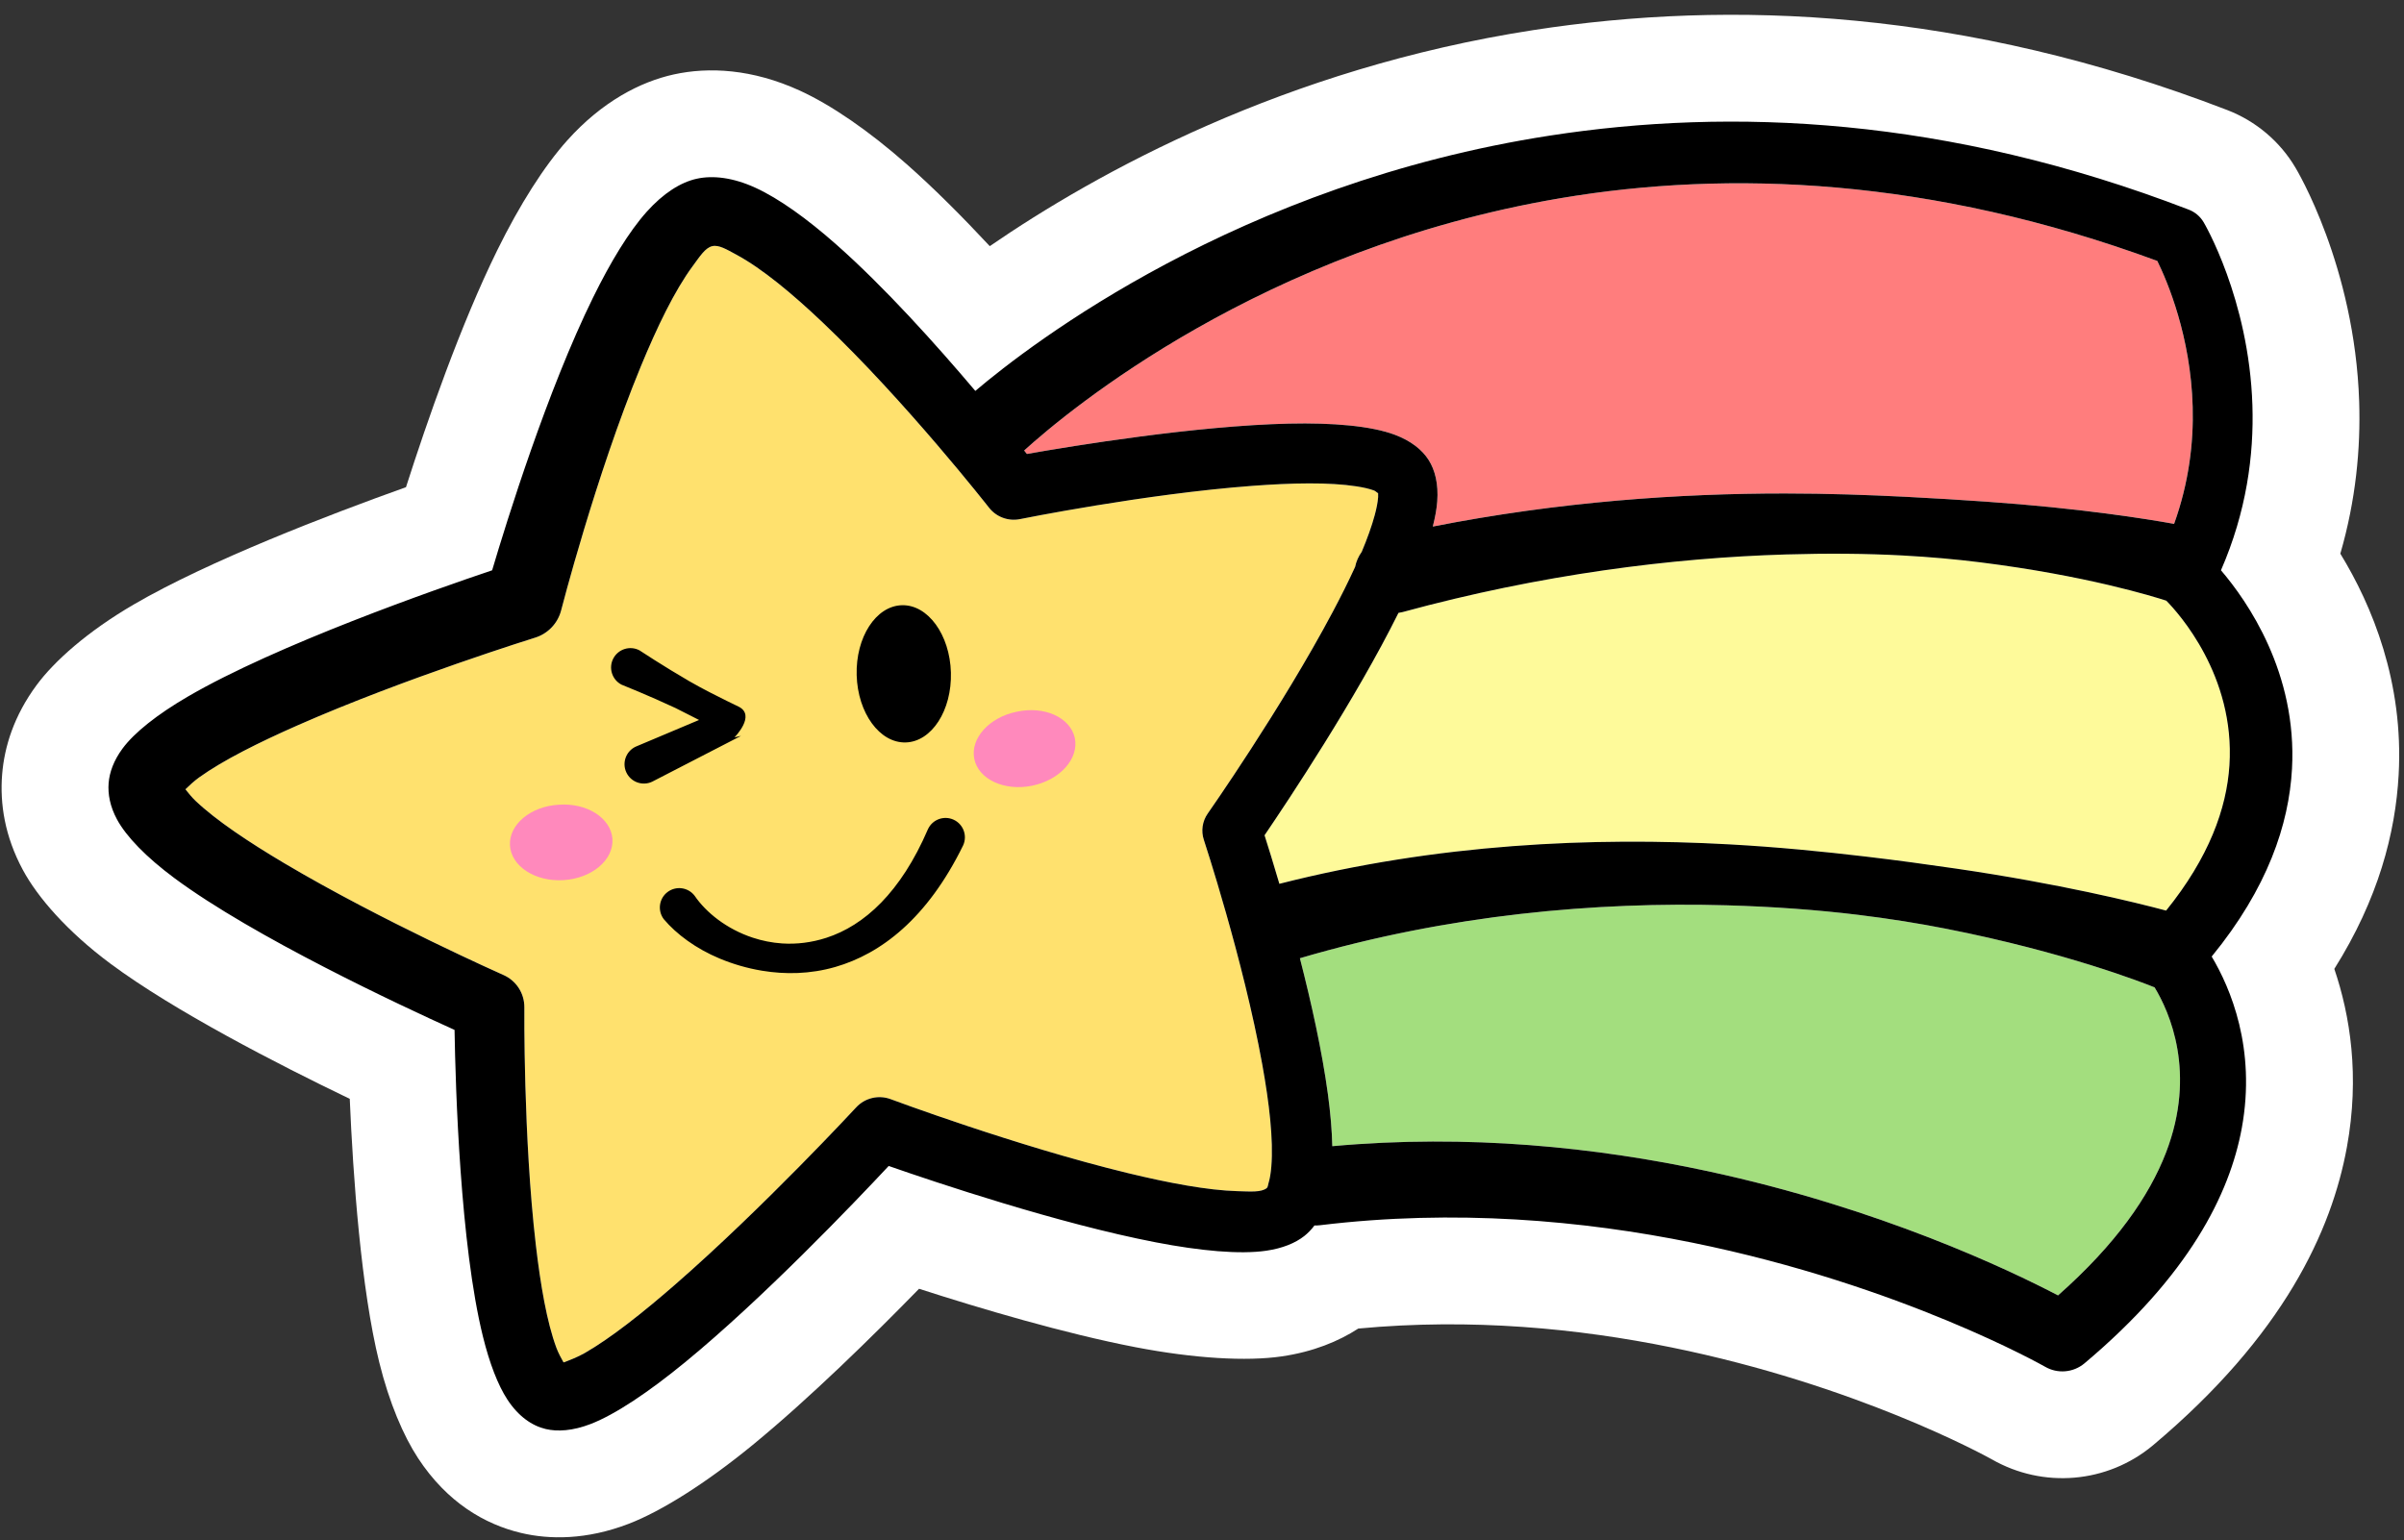 <?xml version="1.0" encoding="UTF-8"?>
<!DOCTYPE svg PUBLIC '-//W3C//DTD SVG 1.0//EN'
          'http://www.w3.org/TR/2001/REC-SVG-20010904/DTD/svg10.dtd'>
<svg clip-rule="evenodd" fill-rule="evenodd" height="289.2" preserveAspectRatio="xMidYMid meet" stroke-linejoin="round" stroke-miterlimit="2" version="1.0" viewBox="30.7 110.3 451.2 289.2" width="451.2" xmlns="http://www.w3.org/2000/svg" xmlns:xlink="http://www.w3.org/1999/xlink" zoomAndPan="magnify"
><rect x="30.7" y="110.3" width="451.2" height="289.2" fill="#333333" stroke="none"/><g
  ><g id="change1_1"
    ><path d="M216.467,156.513c-5.065,-5.438 -10.415,-10.817 -15.565,-15.364c-7.138,-6.303 -14.184,-11.132 -20.073,-13.831c-8.948,-4.1 -17.133,-4.482 -23.673,-3.042c-6.293,1.386 -13.486,5.11 -20.026,12.423c-4.325,4.835 -8.905,12.054 -13.105,20.593c-6.879,13.986 -13.18,32.136 -17.125,44.474c-14.497,5.179 -37.127,13.869 -51.114,22.034c-8.66,5.056 -14.883,10.604 -18.229,15.142c-4.234,5.741 -6.037,11.537 -6.456,16.768c-0.437,5.459 0.481,11.578 3.89,17.915c2.723,5.064 8.255,11.524 16.489,17.636c11.885,8.822 31.259,18.796 44.865,25.342c0.626,14.733 2.122,35.663 5.529,49.442c1.894,7.659 4.552,13.833 7.274,17.994c5.469,8.359 12.562,12.455 19.349,14.066c5.27,1.251 12.231,1.351 20.229,-1.727c6.089,-2.344 14.486,-7.612 23.249,-14.798c10.678,-8.757 22.633,-20.514 31.219,-29.317c11.548,3.723 27.299,8.4 40.645,10.972c10.999,2.119 20.831,2.686 27.42,1.724c5.938,-0.866 10.698,-2.842 14.375,-5.227c21.274,-1.997 41.335,-0.003 58.703,3.525c34.649,7.038 58.66,20.173 60.189,21.022c9.671,5.544 21.695,4.502 30.213,-2.588c0.025,-0.021 0.05,-0.042 0.075,-0.063c24.535,-20.625 33.499,-40.266 36.366,-55.935c2.45,-13.389 0.598,-24.781 -2.357,-33.486c8.275,-13.158 11.468,-25.513 12.073,-36.422c0.966,-17.403 -4.961,-31.756 -10.945,-41.536c2.92,-10.073 3.82,-19.733 3.536,-28.534c-0.823,-25.477 -11.8,-43.674 -11.953,-43.926c-2.906,-4.932 -7.448,-8.774 -12.851,-10.846c-49.308,-18.989 -93.32,-20.688 -130.142,-15c-46.703,7.216 -82.029,26.8 -102.074,40.57Z" fill="#fff"
    /></g
    ><g id="change2_1"
    ><path d="M286.275,213.911c1.042,-2.483 1.88,-4.806 2.442,-6.889c0.337,-1.25 0.567,-2.39 0.641,-3.398c0.015,-0.215 0.009,-0.49 -0.004,-0.725c-0.219,-0.112 -0.492,-0.412 -0.768,-0.513c-0.929,-0.339 -2.04,-0.582 -3.291,-0.777c-5.089,-0.793 -12.106,-0.652 -19.577,-0.092c-20.219,1.514 -43.605,6.249 -43.605,6.249c-2.194,0.431 -4.442,-0.414 -5.809,-2.183c0,-0 -15.615,-19.966 -31.259,-34.801c-5.672,-5.379 -11.322,-10.074 -16.156,-12.681c-1.812,-0.977 -3.277,-1.881 -4.518,-1.585c-1.318,0.314 -2.313,1.921 -3.661,3.745c-3.385,4.581 -6.685,11.43 -9.764,18.899c-8.477,20.569 -14.945,45.797 -14.945,45.797c-0.643,2.397 -2.464,4.3 -4.83,5.047c-0,0 -24.507,7.621 -44.514,16.429c-7.366,3.243 -14.114,6.61 -18.599,9.834c-0.896,0.644 -1.883,1.557 -2.555,2.217c0.513,0.666 1.234,1.543 1.919,2.192c3.868,3.663 9.945,7.714 16.657,11.701c18.245,10.836 41.099,20.97 41.099,20.97c2.401,1.052 3.948,3.43 3.937,6.051c-0,-0 -0.219,24.274 2.154,44.631c0.879,7.531 2.076,14.505 3.856,19.306c0.356,0.96 0.953,2.066 1.349,2.752c0.976,-0.351 2.685,-1.015 4.013,-1.78c4.87,-2.807 10.835,-7.524 16.939,-12.842c16.552,-14.421 33.951,-33.243 33.951,-33.243c1.64,-1.788 4.198,-2.406 6.473,-1.566c0,-0 23.555,8.808 44.53,13.888c7.693,1.863 15.019,3.24 20.585,3.392c2.452,0.067 4.429,0.248 5.48,-0.569c0.223,-0.173 0.218,-0.531 0.329,-0.892c0.277,-0.905 0.442,-1.971 0.54,-3.161c0.414,-5.054 -0.389,-11.895 -1.694,-19.134c-3.554,-19.72 -10.971,-42.202 -10.971,-42.202c-0.551,-1.663 -0.284,-3.49 0.72,-4.926c-0,-0 13.838,-19.733 23.454,-37.844c1.543,-2.905 2.977,-5.765 4.218,-8.484c0.208,-1.019 0.632,-1.978 1.234,-2.813Z" fill="#ffe16e"
    /></g
    ><g id="change3_1"
    ><path d="M435.091,295.676c-2.103,-0.852 -16.773,-6.615 -39.173,-11.017c-5.077,-0.998 -10.553,-1.881 -16.362,-2.59c-7.719,-0.943 -16.028,-1.553 -24.762,-1.801c-24.401,-0.694 -52.155,1.699 -80.12,9.938c2.132,8.305 4.169,17.451 5.258,25.53c0.468,3.477 0.755,6.773 0.822,9.758c25.563,-2.317 49.633,0.218 70.382,4.673c32.357,6.948 56.617,18.524 65.832,23.342c10.911,-9.642 17.126,-18.672 20.26,-26.81c5.78,-15.01 0.648,-26.423 -2.137,-31.023Z" fill="#a3de7e"
    /></g
    ><g id="change4_1"
    ><path d="M437.284,223.076c-2.361,-0.771 -15.073,-4.719 -34.906,-7.201c-4.505,-0.564 -9.377,-1.007 -14.567,-1.287c-6.801,-0.366 -14.15,-0.425 -21.941,-0.192c-21.293,0.638 -45.892,3.72 -71.938,10.822c-0.253,0.063 -0.506,0.113 -0.758,0.148c-8.02,16.181 -20.726,35.271 -25.136,41.752c0.657,2.065 1.644,5.235 2.783,9.115c29.66,-7.565 58.857,-8.816 84.451,-7.406c9.032,0.498 17.605,1.345 25.6,2.29c6.008,0.71 11.684,1.491 16.977,2.265c19.39,2.834 33.557,6.32 39.402,7.878c8.033,-9.944 11.362,-19.156 11.884,-27.289c1.081,-16.829 -9.586,-28.598 -11.851,-30.895Z" fill="#fefa9a"
    /></g
    ><g id="change5_1"
    ><path d="M438.751,208.657c2.789,-7.769 3.669,-15.243 3.488,-21.963c-0.356,-13.231 -4.744,-23.541 -6.641,-27.406c-42.506,-15.65 -80.406,-17.134 -112.091,-11.767c-55.949,9.477 -92.275,39.817 -100.589,47.359c0.18,0.227 0.351,0.443 0.514,0.65c8.732,-1.539 31.636,-5.297 49.188,-5.7c8.253,-0.189 15.415,0.432 19.835,2.083c3.072,1.148 5.174,2.844 6.38,4.751c1.199,1.887 1.862,4.507 1.613,7.786c-0.106,1.399 -0.392,2.981 -0.834,4.708c23.949,-4.712 46.41,-6.215 66.086,-6.211c8.06,0.002 15.645,0.278 22.679,0.626c5.372,0.265 10.418,0.59 15.105,0.914c17.518,1.213 30.008,3.219 35.267,4.17Z" fill="#ff7d7d"
    /></g
    ><g id="change6_1"
    ><path d="M221.514,243.928c2.571,-0.565 5.079,-0.312 7.048,0.568c1.99,0.889 3.433,2.406 3.861,4.329c0.412,1.938 -0.271,3.921 -1.725,5.551c-1.453,1.63 -3.674,2.903 -6.296,3.441c-2.612,0.533 -5.136,0.228 -7.103,-0.693c-1.958,-0.917 -3.36,-2.448 -3.745,-4.375c-0.38,-1.917 0.328,-3.865 1.775,-5.466c1.439,-1.591 3.615,-2.835 6.185,-3.355Zm-85.978,17.458c2.625,-0.196 5.073,0.408 6.898,1.556c1.845,1.161 3.06,2.865 3.213,4.83c0.135,1.977 -0.821,3.844 -2.49,5.253c-1.669,1.409 -4.047,2.356 -6.718,2.52c-2.661,0.158 -5.117,-0.499 -6.935,-1.688c-1.809,-1.183 -2.982,-2.897 -3.091,-4.859c-0.106,-1.951 0.869,-3.781 2.528,-5.161c1.648,-1.373 3.977,-2.298 6.595,-2.451Z" fill="#ff89bc"
    /></g
    ><g id="change7_1"
    ><path d="M213.759,183.695c-7.336,-8.677 -17.051,-19.501 -26.129,-27.516c-5.42,-4.787 -10.681,-8.583 -15.154,-10.632c-4.175,-1.914 -7.956,-2.362 -11.008,-1.689c-3.007,0.662 -6.268,2.714 -9.393,6.208c-3.36,3.756 -6.795,9.442 -10.057,16.075c-8.603,17.492 -16.192,41.918 -18.952,51.234c-10.462,3.516 -40.436,13.972 -57.171,23.741c-5.702,3.329 -9.997,6.739 -12.201,9.726c-1.643,2.228 -2.443,4.438 -2.606,6.468c-0.166,2.083 0.261,4.4 1.562,6.818c1.74,3.235 5.52,7.128 10.78,11.032c14.888,11.051 42.43,23.916 52.581,28.502c0.181,10.976 1.063,40.321 5.328,57.57c1.238,5.007 2.808,9.109 4.587,11.828c2.077,3.174 4.624,4.924 7.201,5.536c2.193,0.52 5.069,0.35 8.397,-0.931c4.681,-1.802 10.999,-6.064 17.736,-11.589c14.622,-11.991 31.731,-29.912 38.233,-36.867c8.915,3.11 31.895,10.821 50.14,14.337c8.323,1.604 15.744,2.3 20.73,1.573c3.067,-0.448 5.455,-1.441 7.117,-2.746c0.694,-0.545 1.341,-1.209 1.927,-1.992c0.339,0.009 0.683,-0.006 1.03,-0.046c25.37,-3.076 49.344,-0.902 69.891,3.272c39.377,7.999 66.207,23.297 66.207,23.297c2.346,1.36 5.292,1.111 7.376,-0.624c19.55,-16.434 27.261,-31.71 29.546,-44.195c2.734,-14.947 -2.159,-26.338 -5.653,-32.193c10.532,-12.866 14.496,-24.846 15.072,-35.218c1.001,-18.04 -8.371,-31.505 -13.331,-37.304c4.795,-10.997 6.205,-21.627 5.901,-31.007c-0.646,-20.024 -9.15,-34.334 -9.15,-34.334c-0.638,-1.085 -1.627,-1.92 -2.803,-2.368c-45.428,-17.499 -85.968,-19.143 -119.891,-13.902c-58.411,9.024 -97.423,39.091 -107.843,47.936Zm72.516,30.216c1.042,-2.483 1.88,-4.806 2.442,-6.889c0.337,-1.25 0.567,-2.39 0.641,-3.398c0.015,-0.215 0.009,-0.49 -0.004,-0.725c-0.219,-0.112 -0.492,-0.412 -0.768,-0.513c-0.929,-0.339 -2.04,-0.582 -3.291,-0.777c-5.089,-0.793 -12.106,-0.652 -19.577,-0.092c-20.219,1.514 -43.605,6.249 -43.605,6.249c-2.194,0.431 -4.442,-0.414 -5.809,-2.183c0,-0 -15.615,-19.966 -31.259,-34.801c-5.672,-5.379 -11.322,-10.074 -16.156,-12.681c-1.812,-0.977 -3.277,-1.881 -4.518,-1.585c-1.318,0.314 -2.313,1.921 -3.661,3.745c-3.385,4.581 -6.685,11.43 -9.764,18.899c-8.477,20.569 -14.945,45.797 -14.945,45.797c-0.643,2.397 -2.464,4.3 -4.83,5.047c-0,0 -24.507,7.621 -44.514,16.429c-7.366,3.243 -14.114,6.61 -18.599,9.834c-0.896,0.644 -1.883,1.557 -2.555,2.217c0.513,0.666 1.234,1.543 1.919,2.192c3.868,3.663 9.945,7.714 16.657,11.701c18.245,10.836 41.099,20.97 41.099,20.97c2.401,1.052 3.948,3.43 3.937,6.051c-0,-0 -0.219,24.274 2.154,44.631c0.879,7.531 2.076,14.505 3.856,19.306c0.356,0.96 0.953,2.066 1.349,2.752c0.976,-0.351 2.685,-1.015 4.013,-1.78c4.87,-2.807 10.835,-7.524 16.939,-12.842c16.552,-14.421 33.951,-33.243 33.951,-33.243c1.64,-1.788 4.198,-2.406 6.473,-1.566c0,-0 23.555,8.808 44.53,13.888c7.693,1.863 15.019,3.24 20.585,3.392c2.452,0.067 4.429,0.248 5.48,-0.569c0.223,-0.173 0.218,-0.531 0.329,-0.892c0.277,-0.905 0.442,-1.971 0.54,-3.161c0.414,-5.054 -0.389,-11.895 -1.694,-19.134c-3.554,-19.72 -10.971,-42.202 -10.971,-42.202c-0.551,-1.663 -0.284,-3.49 0.72,-4.926c-0,-0 13.838,-19.733 23.454,-37.844c1.543,-2.905 2.977,-5.765 4.218,-8.484c0.208,-1.019 0.632,-1.978 1.234,-2.813Zm148.816,81.765c-2.103,-0.852 -16.773,-6.615 -39.173,-11.017c-5.077,-0.998 -10.553,-1.881 -16.362,-2.59c-7.719,-0.943 -16.028,-1.553 -24.762,-1.801c-24.401,-0.694 -52.155,1.699 -80.12,9.938c2.132,8.305 4.169,17.451 5.258,25.53c0.468,3.477 0.755,6.773 0.822,9.758c25.563,-2.317 49.633,0.218 70.382,4.673c32.357,6.948 56.617,18.524 65.832,23.342c10.911,-9.642 17.126,-18.672 20.26,-26.81c5.78,-15.01 0.648,-26.423 -2.137,-31.023Zm-279.812,-12.811c2.404,2.849 6.048,5.539 10.489,7.395c2.459,1.027 5.135,1.822 7.96,2.289c4.348,0.719 9.023,0.655 13.757,-0.71c8.507,-2.455 17.241,-9.046 23.982,-22.822c0.837,-1.823 0.036,-3.983 -1.787,-4.82c-1.823,-0.837 -3.982,-0.036 -4.819,1.787c-5.103,11.873 -11.951,18.074 -19.047,20.379c-2.8,0.909 -5.616,1.241 -8.307,1.065c-1.928,-0.126 -3.794,-0.51 -5.54,-1.087c-4.864,-1.606 -8.756,-4.722 -10.886,-7.854c-1.208,-1.601 -3.489,-1.92 -5.09,-0.712c-1.601,1.208 -1.92,3.489 -0.712,5.09Zm282.005,-59.789c-2.361,-0.771 -15.073,-4.719 -34.906,-7.201c-4.505,-0.564 -9.377,-1.007 -14.567,-1.287c-6.801,-0.366 -14.15,-0.425 -21.941,-0.192c-21.293,0.638 -45.892,3.72 -71.938,10.822c-0.253,0.063 -0.506,0.113 -0.758,0.148c-8.02,16.181 -20.726,35.271 -25.136,41.752c0.657,2.065 1.644,5.235 2.783,9.115c29.66,-7.565 58.857,-8.816 84.451,-7.406c9.032,0.498 17.605,1.345 25.6,2.29c6.008,0.71 11.684,1.491 16.977,2.265c19.39,2.834 33.557,6.32 39.402,7.878c8.033,-9.944 11.362,-19.156 11.884,-27.289c1.081,-16.829 -9.586,-28.598 -11.851,-30.895Zm-275.38,22.394l-11.895,5.014c-1.817,0.85 -2.602,3.015 -1.753,4.832c0.85,1.816 3.015,2.602 4.832,1.752l16.698,-8.611l-1.233,0.274c0,-0 4.112,-4.131 0.752,-5.774c-0.955,-0.468 -2.98,-1.428 -5.329,-2.647c-1.237,-0.643 -2.571,-1.345 -3.875,-2.101c-4.79,-2.778 -9.391,-5.815 -9.391,-5.815c-1.778,-0.929 -3.976,-0.24 -4.905,1.538c-0.929,1.777 -0.24,3.975 1.538,4.904c-0,0 5.12,2.044 10.135,4.391l4.426,2.243Zm38.068,-21.541c4.88,-0.136 9.003,5.526 9.2,12.636c0.197,7.109 -3.605,12.991 -8.486,13.126c-4.881,0.135 -9.003,-5.527 -9.201,-12.636c-0.197,-7.109 3.606,-12.991 8.487,-13.126Zm238.779,-15.272c2.789,-7.769 3.669,-15.243 3.488,-21.963c-0.356,-13.231 -4.744,-23.541 -6.641,-27.406c-42.506,-15.65 -80.406,-17.134 -112.091,-11.767c-55.949,9.477 -92.275,39.817 -100.589,47.359c0.18,0.227 0.351,0.443 0.514,0.65c8.732,-1.539 31.636,-5.297 49.188,-5.7c8.253,-0.189 15.415,0.432 19.835,2.083c3.072,1.148 5.174,2.844 6.38,4.751c1.199,1.887 1.862,4.507 1.613,7.786c-0.106,1.399 -0.392,2.981 -0.834,4.708c23.949,-4.712 46.41,-6.215 66.086,-6.211c8.06,0.002 15.645,0.278 22.679,0.626c5.372,0.265 10.418,0.59 15.105,0.914c17.518,1.213 30.008,3.219 35.267,4.17Z"
    /></g
  ></g
></svg
>
